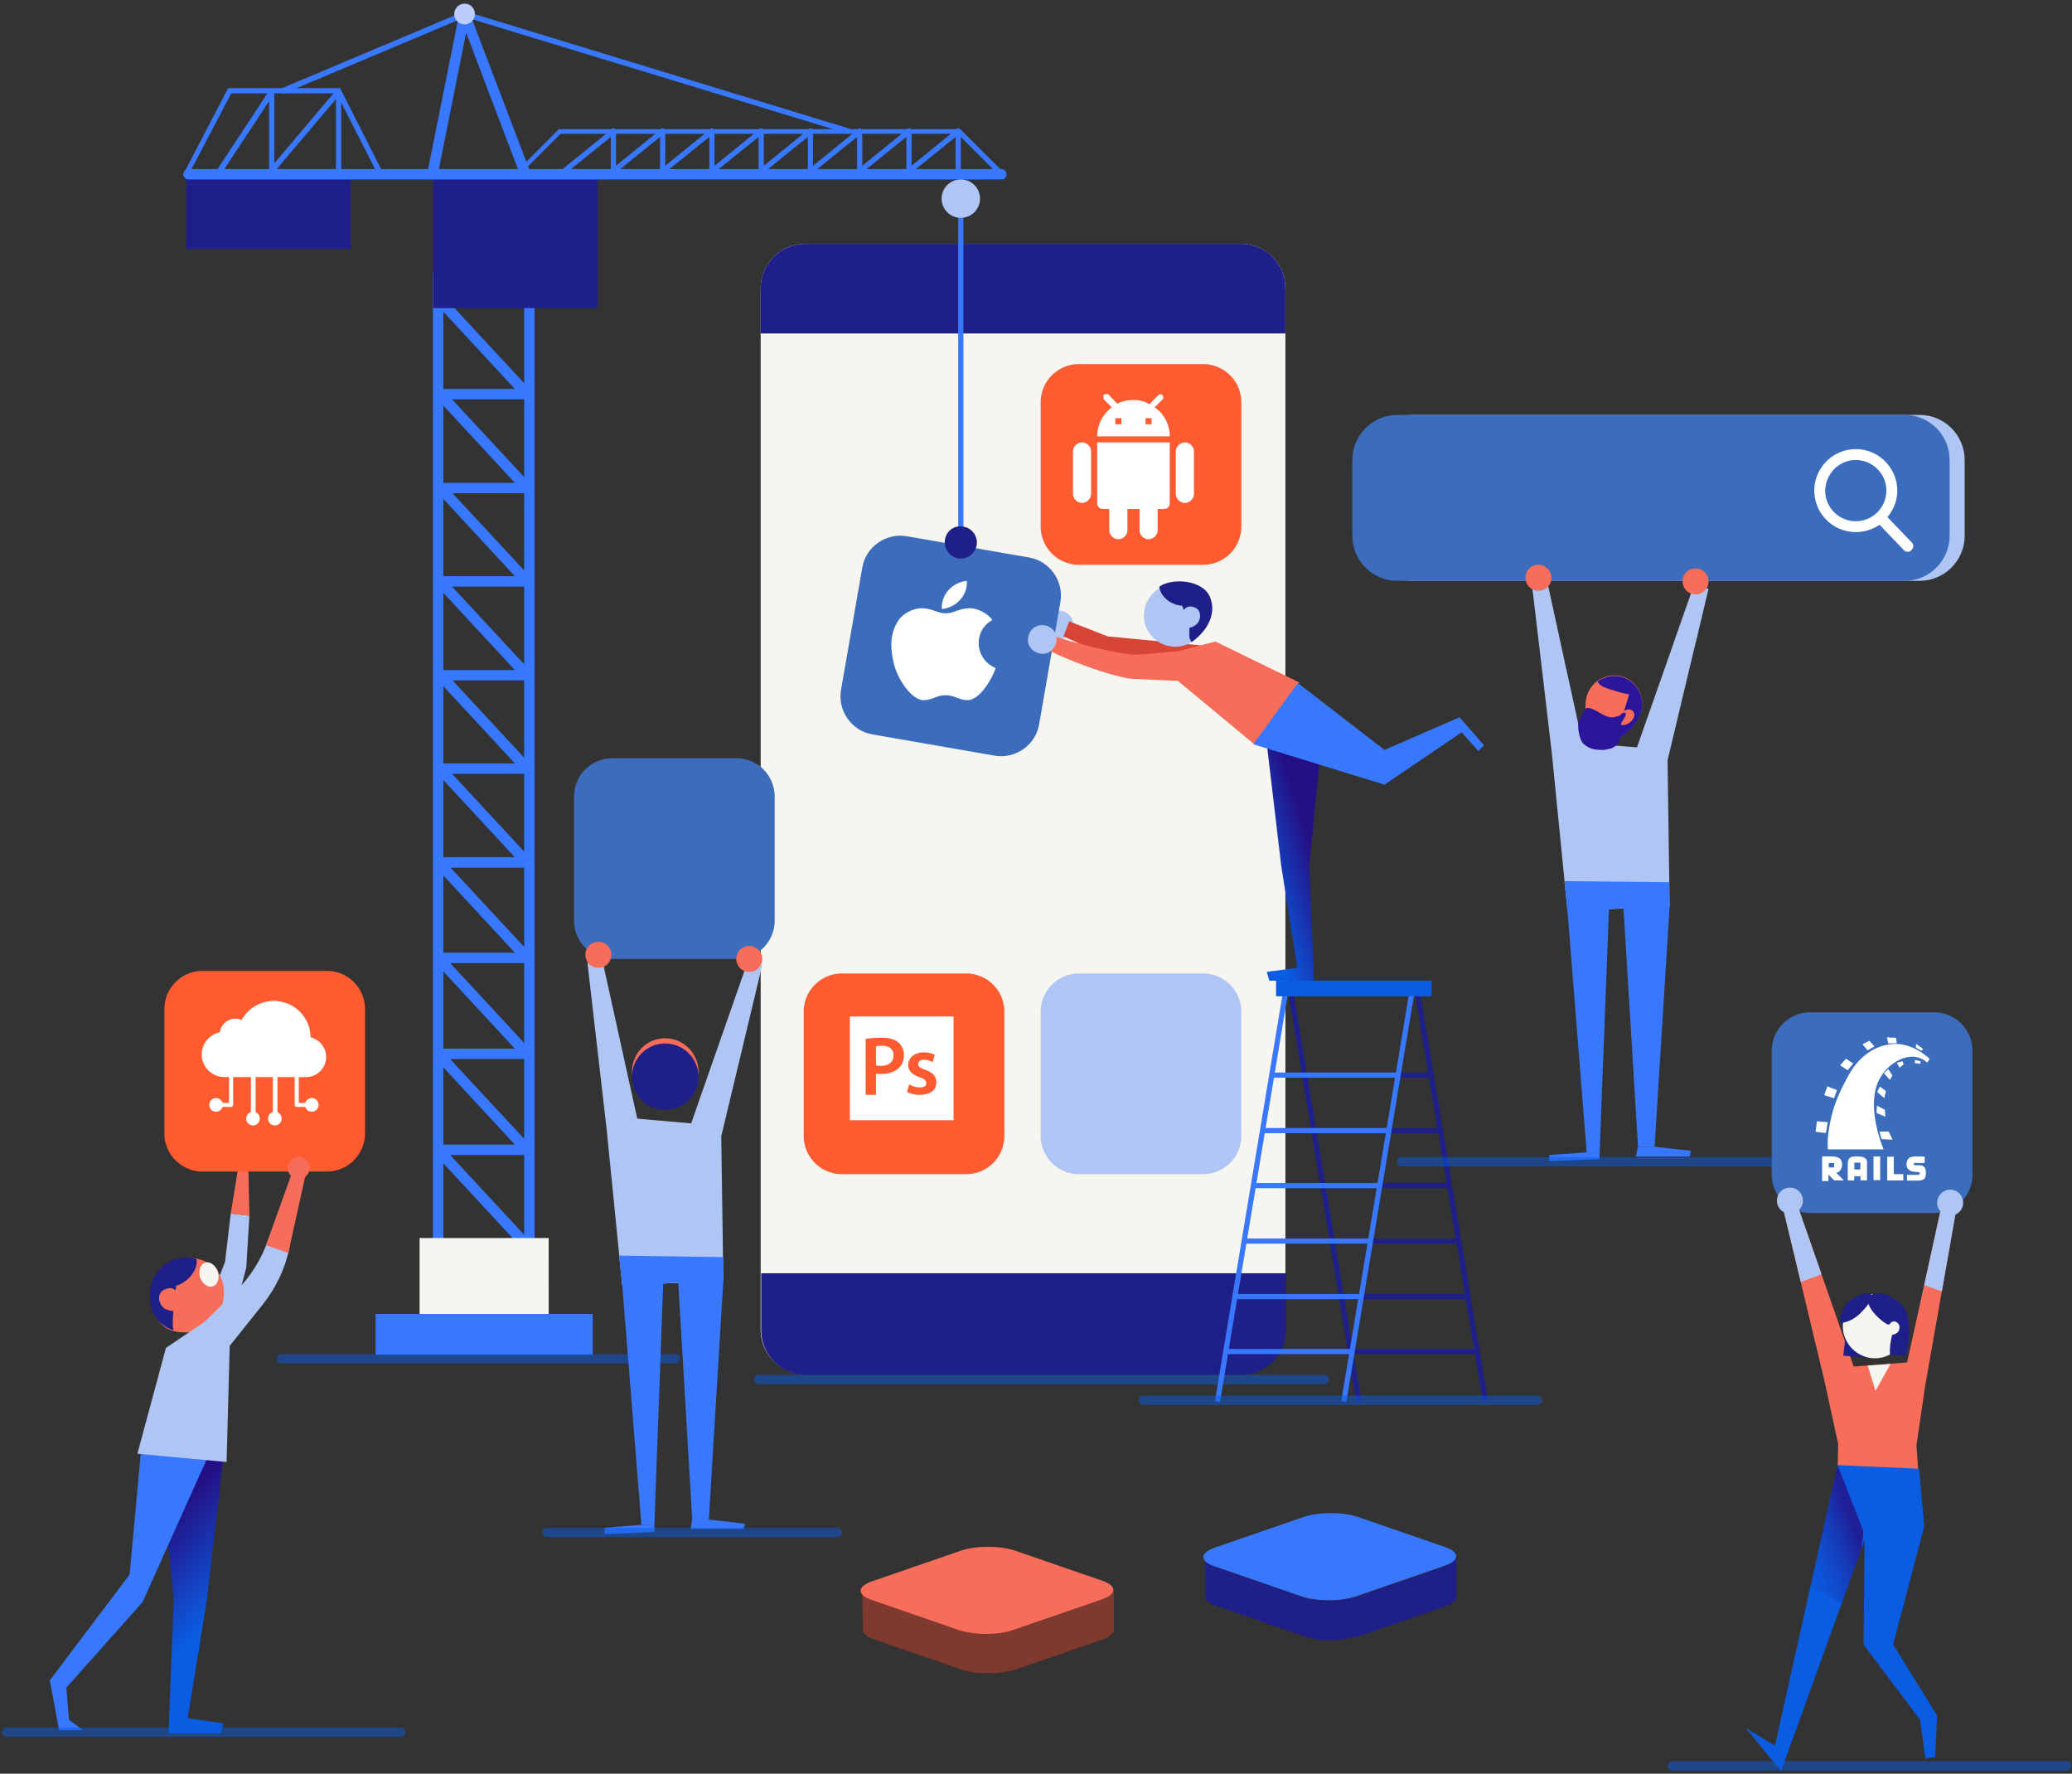 <svg xmlns="http://www.w3.org/2000/svg" width="444" height="380" viewBox="0 0 444 380">
    <rect x="0" y="0" width="444" height="380" fill="#333333" stroke="none"/>
    <defs>
        <linearGradient id="a" x1="48.963%" x2="61.175%" y1="16.282%" y2="64.688%">
            <stop offset=".325%" stop-color="#241084"/>
            <stop offset="98.96%" stop-color="#0A5DE2"/>
        </linearGradient>
        <linearGradient id="b" x1="58.266%" x2="17.801%" y1="28.991%" y2="85.61%">
            <stop offset=".325%" stop-color="#241084"/>
            <stop offset="98.96%" stop-color="#0A5DE2"/>
        </linearGradient>
        <linearGradient id="c" x1="70.937%" x2="-12.368%" y1="34.755%" y2="115.397%">
            <stop offset="0%" stop-color="#241084" stop-opacity=".8"/>
            <stop offset="98.96%" stop-color="#0A5DE2" stop-opacity="0"/>
        </linearGradient>
    </defs>
    <g fill="none" fill-rule="evenodd">
        <path fill="#AFC6F5" d="M49.444 260l-1.222 10.333L41 289.111l6.667 2 5.11-19.555.667-11.112z"/>
        <path fill="url(#a)" d="M33 102l3.222 32.778-1.11 28.778h11.221l.556-2.112-7.667-1.11 4.111-25.445L47 103.222z" transform="translate(1 207.778)"/>
        <path fill="#3878FF" d="M30.333 309.444l-2.555 27.89L10.667 360l2 10.667h5.11l-3-2.223-.555-6.888 16.334-18.334 14.777-32.889z"/>
        <path fill="#F76D59" d="M53.444 260.444l-.222-10.333-2.11-.333L49.443 260zM33.111 274.889c-.778 3.778-.778 9.555 4.889 10.444 5.667.89 9-2.666 9.778-6.444.778-3.778-.556-8.556-6.334-9.333-3.888-.556-7.666 2.222-8.333 5.333z"/>
        <path fill="#1F1F89" d="M37.222 285c-4-1.111-5.555-5-5-8.889.667-4.778 5.445-7.444 9.222-6.555.223 0 .445.11.667.222.111.555 0 1.222-.111 1.666-.667 1.89-2.333 3.445-4.222 4 0-.11-1.222 8.334-.556 9.556z"/>
        <path fill="#F76D59" d="M36.778 276c-.556-.111-1.111.111-1.667.333-1.667.89-1.111 3.334.333 4.111.445.223 1 .334 1.556.445.444 0 .889 0 1.333-.222.334-.223.667-.667.667-1.111.111-.445 0-.89-.111-1.334-.222-.889-1.111-2-2.111-2.222z"/>
        <path fill="#F7F5EF" d="M42.889 273.778c.555 1.333 1.778 2.222 2.778 1.778 1-.334 1.444-1.778 1-3.223-.556-1.333-1.778-2.222-2.778-1.777-1 .333-1.445 1.777-1 3.222z"/>
        <path fill="#8E574A" d="M50 248.667C50 250 51 251 52.333 251c1.334 0 2.334-1 2.334-2.333 0-1.334-1-2.334-2.334-2.334-1.333 0-2.333 1-2.333 2.334z"/>
        <path fill="#AFC6F5" d="M61 264.444l-3.556 1.223c-1.444 4.222-3.888 8-7 11.11l-6.666 6.445-8.222 5.556-6.112 22.666 19.112 1.778.666-24.889 7.111-8.889c2.89-3.666 4.89-7.888 5.778-12.555L61 264.444z"/>
        <path fill="#FF5B30" d="M70 208H43.444a8.204 8.204 0 0 0-8.222 8.222v26.556A8.204 8.204 0 0 0 43.444 251H70a8.204 8.204 0 0 0 8.222-8.222v-26.556A8.204 8.204 0 0 0 70 208z"/>
        <g fill="#FFF" transform="translate(43.222 214.444)">
            <path d="M10.55 15.717h1v8.605h-1zM15.238 15.717h1v8.605h-1zM22.71 22.71h-2.344a.44.44 0 0 1-.44-.439v-6.554h.88v6.115h1.905v.879zM6.3 22.71H3.956v-.878h1.905v-6.115h.879v6.554a.44.44 0 0 1-.44.44z"/>
            <g transform="translate(9.48 20.781)">
                <circle cx="1.51" cy="4.42" r="1.465"/>
                <circle cx="6.198" cy="4.42" r="1.465"/>
                <circle cx="14.111" cy="1.49" r="1.465"/>
            </g>
            <path d="M23.337 7.809a7.881 7.881 0 0 0-8.03-7.808l5.866 16.302h1.19a4.303 4.303 0 0 0 .974-8.494z"/>
            <path d="M22.018 7.809c-.033-4.27-3.013-7.728-6.71-7.808a7.881 7.881 0 0 0-6.754 4.073 3.361 3.361 0 0 0-1.332-.275 3.359 3.359 0 0 0-3.33 2.919 4.84 4.84 0 0 0 .947 9.585h16.334c2.063 0 3.735-1.926 3.735-4.303 0-2.041-1.234-3.75-2.89-4.191z"/>
            <circle cx="3.077" cy="22.271" r="1.465"/>
        </g>
        <path fill="#F76D59" d="M61.667 250.222c0 1.334 1 2.334 2.333 2.334 1.333 0 2.333-1 2.333-2.334 0-1.333-1-2.333-2.333-2.333-1.222 0-2.333 1-2.333 2.333z"/>
        <path fill="#F76D59" d="M57 266.778l4.778 1.666 3.778-17.11-2.778-.667z"/>
        <path stroke="#0A5DE2" stroke-linecap="round" stroke-width="2" d="M1.444 371.111H85.89" opacity=".5"/>
        <path fill="#F7F5EF" d="M265.889 52.222h-93.333c-5.223 0-9.556 4.222-9.556 9.556v223.11c0 5.223 4.222 9.556 9.556 9.556h93.333c5.222 0 9.555-4.222 9.555-9.555V61.778c0-5.334-4.222-9.556-9.555-9.556z"/>
        <path fill="#1F1F89" d="M265.889 52.222h-93.333c-5.223 0-9.556 4.222-9.556 9.556v9.666h112.444v-9.666c0-5.334-4.222-9.556-9.555-9.556zM163.111 272.778V285c0 5.222 4.222 9.556 9.556 9.556H266c5.222 0 9.556-4.223 9.556-9.556v-12.222H163.11z"/>
        <path fill="#FF5B30" d="M257.778 78h-26.556A8.204 8.204 0 0 0 223 86.222v26.556a8.204 8.204 0 0 0 8.222 8.222h26.556a8.204 8.204 0 0 0 8.222-8.222V86.222A8.204 8.204 0 0 0 257.778 78z"/>
        <path fill="#AFC6F5" d="M257.778 208.556h-26.556a8.204 8.204 0 0 0-8.222 8.222v26.555a8.204 8.204 0 0 0 8.222 8.223h26.556a8.204 8.204 0 0 0 8.222-8.223v-26.555a8.204 8.204 0 0 0-8.222-8.222z"/>
        <path fill="#FF5B30" d="M207 208.556h-26.556a8.204 8.204 0 0 0-8.222 8.222v26.555a8.204 8.204 0 0 0 8.222 8.223H207a8.204 8.204 0 0 0 8.222-8.223v-26.555a8.204 8.204 0 0 0-8.222-8.222z"/>
        <g fill="#FFF">
            <path fill-rule="nonzero" d="M182.111 240h22.222v-22.222h-22.222V240zm14.927-9.218c-1.719-.58-2.424-1.52-2.424-2.57 0-1.556 1.284-2.75 3.329-2.75.977 0 1.827.235 2.352.525l-.452 1.556a3.894 3.894 0 0 0-1.864-.507c-.796 0-1.23.398-1.23.941 0 .561.416.814 1.538 1.23 1.61.561 2.334 1.376 2.352 2.678 0 1.61-1.249 2.678-3.583 2.678-1.067 0-2.026-.253-2.678-.615l.453-1.629c.488.308 1.447.652 2.243.652.977 0 1.412-.326 1.412-.905 0-.597-.362-.886-1.448-1.284zm-11.534-8.205c.814-.145 1.918-.254 3.402-.254 1.628 0 2.804.344 3.582.995.724.598 1.194 1.557 1.194 2.696 0 1.158-.361 2.1-1.03 2.75-.905.887-2.28 1.321-3.855 1.321-.416 0-.778-.018-1.085-.09v4.568h-2.208v-11.986z"/>
            <path d="M191.475 226.105c0-1.357-.94-2.063-2.479-2.063-.615 0-1.05.054-1.284.109v4.089c.29.09.633.108 1.085.108 1.665 0 2.678-.832 2.678-2.243z"/>
        </g>
        <path stroke="#0A5DE2" stroke-linecap="round" stroke-width="2" d="M162.556 295.556h121.222" opacity=".5"/>
        <path fill="#FFF" fill-rule="nonzero" d="M235.109 107.745c0 .778.518 1.297 1.296 1.297h1.296v4.537c0 1.037.908 1.944 1.945 1.944s1.944-.907 1.944-1.944v-4.537h2.593v4.537c0 1.037.907 1.944 1.944 1.944s1.945-.907 1.945-1.944v-4.537h1.296c.778 0 1.296-.519 1.296-1.297V94.782H235.11v12.963zm-3.241-12.963c-1.037 0-1.944.908-1.944 1.945v9.074c0 1.037.907 1.944 1.944 1.944s1.944-.907 1.944-1.944v-9.074c0-1.037-.907-1.945-1.944-1.945zm22.037 0c-1.037 0-1.944.908-1.944 1.945v9.074c0 1.037.907 1.944 1.944 1.944s1.944-.907 1.944-1.944v-9.074c0-1.037-.907-1.945-1.944-1.945zm-6.481-7.518l1.685-1.685a.627.627 0 0 0 0-.908.627.627 0 0 0-.908 0l-1.944 1.945c-.908-.648-2.074-.908-3.37-.908-1.297 0-2.463.26-3.5.778l-1.815-1.944c-.26-.13-.778-.13-1.037 0-.13.259-.13.777 0 1.037l1.685 1.685c-1.815 1.426-3.111 3.63-3.111 6.222h15.555c0-2.592-1.296-4.926-3.24-6.222zm-7.13 3.63h-1.296v-1.297h1.296v1.297zm6.481 0h-1.296v-1.297h1.296v1.297z"/>
        <g fill="#1F1F89">
            <path d="M302.995 211.583l1.096-.182 14.76 88.785-1.096.182zM275.88 211.593l1.096-.182 14.76 88.785-1.096.182z"/>
            <path d="M279.555 229.778h27.333v1.111h-27.333zM281.444 241.667h27.333v1.111h-27.333zM283.444 253.444h27.333v1.111h-27.333zM285.333 265.333h27.333v1.111h-27.333zM287.333 277.222h27.333v1.111h-27.333zM289.222 289h27.333v1.111h-27.333z"/>
        </g>
        <g fill="#3878FF">
            <path d="M260.337 300.182l14.769-88.776 1.096.182-14.769 88.776zM287.415 300.139l14.769-88.776 1.096.182-14.77 88.776z"/>
            <path d="M272.222 229.778h27.333v1.111h-27.333zM270.333 241.667h27.333v1.111h-27.333zM268.333 253.444h27.333v1.111h-27.333zM266.445 265.333h27.333v1.111h-27.333zM264.445 277.222h27.333v1.111h-27.333zM262.556 289h27.333v1.111h-27.333z"/>
        </g>
        <path fill="#0A5DE2" d="M273.445 210.111h33.333v3.333h-33.333z"/>
        <path fill="#AFC6F5" d="M335.889 195.111l-3.333-33.555-4.223-35.89 3.334-.444 7.444 34 11.667.89 12.11-34.445 3.223.444-8.778 36.778.445 31.333z"/>
        <path fill="#F76D59" d="M340 149.222c-.889 3.222.556 8.334 3.778 9.222 3.222.89 7-2.888 7.889-6.11a6.051 6.051 0 0 0-4.223-7.445c-3.222-.778-6.555 1.111-7.444 4.333z"/>
        <path fill="#2B159B" d="M344.333 147.444c-.666-.222-1.555-.666-1.889-1.222 0-.11 0-.11-.11-.222 1.444-1 3.333-1.444 5.11-1a6.051 6.051 0 0 1 4.223 7.444c-.667 2.334-2.778 4.89-5.111 5.778 0-.666.222-1.333.333-1.889.667-2.555 1.444-5.11 2.222-7.555a33.67 33.67 0 0 1-4.778-1.334z"/>
        <path fill="#F76D59" d="M348 152.333c.444-.333 1-.444 1.556-.222.11 0 .222.111.333.222.222.223.333.556.333.89-.11.888-.889 1.666-1.778 2-.222.11-.555.11-.777.11-.223 0-.556-.222-.667-.333-.556-.889.444-2.222 1-2.667z"/>
        <path fill="#3878FF" d="M357.778 194.222l-3.222 51.445H351l-3.111-51.111-3.111.222-2 52.11H340l-4.111-51.777-.667-6.333 22.445.222z"/>
        <path fill="#3878FF" d="M354.556 245.667l7.777.889-.222 1.222h-11.555l.444-2.111zM342.778 246.889v1.444l-10.778.445v-1.334l8-.555z"/>
        <path fill="#2B159B" d="M345.778 153.667c-2 .222-3.556-1.778-5.445-2H340l-.333.333c-.223.444-.445 1-.778 1.444-.222.445-.556 1-.667 1.556-.11.667 0 1.333.111 2 .111.556.223 1 .445 1.556.444.888 1.222 1.444 2.11 1.777.89.334 1.89.334 2.779.334.666-.111 1.333-.223 1.889-.445 1.222-.666 2-2.11 1.777-3.555 0-.334-.11-.667-.11-1 0-.334.221-.667.333-1 .222-.334 1.444-2 .444-2-.333 0-.778.555-1 .666-.333.111-.778.223-1.222.334z"/>
        <g fill="#AFC6F5" opacity=".4">
            <path d="M358.667 137.556h4.777l2.667-11.445-3.222-.444zM331.667 125.222l-3.334.445 1.445 11.889h4.555z"/>
        </g>
        <path fill="#AFC6F5" d="M411.333 88.889H302.667c-5.334 0-9.667 4.333-9.667 9.667v16.222c0 5.333 4.333 9.666 9.667 9.666h108.666c5.334 0 9.667-4.333 9.667-9.666V98.556c0-5.334-4.333-9.667-9.667-9.667z"/>
        <path fill="#3C6CBC" d="M408.111 88.889H299.444c-5.333 0-9.666 4.333-9.666 9.667v16.222c0 5.333 4.333 9.666 9.666 9.666h108.667c5.333 0 9.667-4.333 9.667-9.666v-6.176-10.046c0-5.334-4.334-9.667-9.667-9.667z"/>
        <path fill="#FFF" fill-rule="nonzero" d="M409.667 116.222l-5.223-5.444a8.715 8.715 0 0 0 2.112-5.667c0-4.889-4-8.889-8.89-8.889-4.888 0-8.888 4-8.888 8.89 0 4.888 4 8.888 8.889 8.888 1.777 0 3.555-.556 5.11-1.556L408 117.89a1.2 1.2 0 0 0 .778.333c.333 0 .555-.11.778-.333.555-.556.555-1.222.11-1.667zm-12-17.666c3.555 0 6.555 2.888 6.555 6.555 0 3.556-2.889 6.556-6.555 6.556-3.556 0-6.556-2.89-6.556-6.556.111-3.667 3-6.555 6.556-6.555z"/>
        <path stroke="#0A5DE2" stroke-linecap="round" stroke-width="2" d="M300.333 248.889H415.89" opacity=".5"/>
        <path fill="#F76D59" d="M332.444 123.778a2.75 2.75 0 0 1-2.777 2.778 2.75 2.75 0 0 1-2.778-2.778 2.75 2.75 0 0 1 2.778-2.778c1.444 0 2.777 1.222 2.777 2.778zM366.111 124.556a2.75 2.75 0 0 1-2.778 2.777 2.75 2.75 0 0 1-2.777-2.777 2.75 2.75 0 0 1 2.777-2.778 2.75 2.75 0 0 1 2.778 2.778z"/>
        <path fill="#AFC6F5" d="M229.778 132.778c.555 1.555-.222 3.333-1.778 4-1.556.666-3.333-.222-4-1.778-.556-1.556.222-3.333 1.778-4 1.666-.556 3.444.222 4 1.778z"/>
        <path fill="#3C6CBC" d="M220.556 119.444l-26.223-4.555c-4.444-.778-8.777 2.222-9.555 6.667l-4.556 26.222c-.778 4.444 2.222 8.778 6.667 9.555l26.222 4.556c4.445.778 8.778-2.222 9.556-6.667L227.222 129c.778-4.444-2.222-8.778-6.666-9.556z"/>
        <path fill="#FFF" d="M207.771 130.307c-2.217 0-3.395 1.109-5.137 1.086-1.742.023-2.92-1.086-5.137-1.086-1.765 0-4.006 1.086-5.024 2.671-1.878 2.897-1.697 6.044-.905 9.303.86 3.464 3.892 7.719 6.291 7.719 1.969 0 2.852-1.064 4.775-1.064 1.923 0 2.783 1.064 4.73 1.064 2.217 0 4.865-3.645 5.997-6.882-2.173-.86-3.644-3.01-3.644-5.296 0-2.264 1.155-4.007 2.92-5.002-1.086-1.472-3.169-2.513-4.866-2.513zm-.589-5.863c-3.19.34-5.566 3.01-5.363 6.044 3.191-.317 5.545-3.01 5.363-6.044z"/>
        <path fill="#3878FF" d="M93.778 268H113c.444 0 .889-.222 1-.667.222-.444.111-.889-.222-1.222l-18.556-20-1.666 1.556 16.777 18.11H93.667V268h.11z"/>
        <path fill="#D64536" d="M229.111 133.111l8.222 3.222 24.111 2.334-8.11 5.666-16.89-4.11-8.555-3.89z"/>
        <path fill="#AFC6F5" d="M258.111 129.444c1.333 3.445-.444 7.334-3.889 8.667-3.444 1.333-7.333-.444-8.666-3.889-1.334-3.444.444-7.333 3.888-8.666 3.445-1.334 7.334.444 8.667 3.888z"/>
        <path fill="url(#b)" d="M63.444 32.889L60.667 61l1 24.667H52.11l-.555-1.89 6.555-.888-3.444-21.778-3.223-27.222z" transform="translate(219.889 124.444)"/>
        <path fill="#F76D59" d="M225.222 136c3.556 1.444 15.334 4.556 19.111 4.222l7.89-.666 8.221-2.112 18 8.778-9.555 13.334-16.445-13.667-9.666-.445c-4-.222-15.334-4.444-18.778-6.555l1.222-2.889z"/>
        <path fill="#1F1F89" d="M259.222 127.778c-1.444-3.222-7-4-10.222-2.445-.222.111-.333.223-.556.334 0 .555.223 1 .445 1.444.889 1.556 2.667 2.556 4.444 2.667 0 0 .111.333.334.889.222-.223.444-.445.666-.556.445-.222 1-.222 1.556 0 1.667.445 1.555 2.778.444 3.667a2.649 2.649 0 0 1-1.222.666h-.222c-.111 2.223 0 2.445.444 3.112 2.778-1.89 5.667-5.667 3.89-9.778z"/>
        <path fill="#3878FF" d="M312.778 153.667l-16.111 7-18.556-14.334-9.555 13.111 28.11 8.667 16.556-11.222 3.556 4 1.222-1.222z"/>
        <path fill="#AFC6F5" d="M226.222 135.889c.556 1.555-.222 3.333-1.778 4-1.555.555-3.333-.222-4-1.778-.555-1.555.223-3.333 1.778-4 1.667-.555 3.445.222 4 1.778z"/>
        <path fill="#3878FF" fill-rule="nonzero" d="M92.778 58.444h21.778V277H92.778V58.444zm19.555 2.223H95v214.11h17.333V60.668z"/>
        <path fill="#F7F5EF" d="M117.58 285.13H89.911v-19.889h27.667z"/>
        <path fill="#3878FF" d="M93.778 185.889H113c.444 0 .889-.222 1-.667.111-.444.111-.889-.222-1.222l-18.556-20-1.666 1.556 16.777 18.11H93.667v2.223h.11z"/>
        <path fill="#3878FF" d="M93.778 206.333H113c.444 0 .889-.222 1-.666.222-.445.111-.89-.222-1.223l-18.556-20L93.556 186l16.777 18.111H93.667v2.222h.11z"/>
        <path fill="#3878FF" d="M93.778 226.889H113c.444 0 .889-.222 1-.667.222-.444.111-.889-.222-1.222l-18.556-20-1.666 1.556 16.777 18.11H93.667v2.223h.11z"/>
        <path fill="#3878FF" d="M93.778 247.444H113c.444 0 .889-.222 1-.666.111-.445.111-.89-.222-1.222l-18.556-20-1.666 1.555 16.777 18.111H93.667v2.222h.11zM93.778 165.778H113c.444 0 .889-.222 1-.667.222-.444.111-.889-.222-1.222l-18.556-20-1.666 1.555 16.777 18.112H93.667v2.222h.11z"/>
        <path fill="#3878FF" d="M93.778 145.778H113c.444 0 .889-.222 1-.667.222-.444.111-.889-.222-1.222l-18.556-20-1.666 1.555 16.777 18.112H93.667v2.222h.11z"/>
        <path fill="#3878FF" d="M93.778 125.667H113c.444 0 .889-.223 1-.667.222-.444.111-.889-.222-1.222l-18.556-20-1.666 1.555 16.777 18.111H93.667v2.223h.11z"/>
        <path fill="#3878FF" d="M93.778 105.667H113c.444 0 .889-.223 1-.667.222-.444.111-.889-.222-1.222l-18.556-20-1.666 1.555 16.777 18.111H93.667v2.223h.11z"/>
        <path fill="#3878FF" d="M93.778 85.556H113c.444 0 .889-.223 1-.667.111-.445.111-.889-.222-1.222l-18.556-20-1.666 1.555 16.777 18.111H93.667v2.223h.11z"/>
        <path fill="#3878FF" d="M93.778 65.556H113c.444 0 .889-.223 1-.667.222-.445.111-.889-.222-1.222l-18.556-20-1.666 1.555 16.777 18.111H93.667v2.223h.11z"/>
        <path fill="#1F1F89" d="M128.045 66.005H92.823V36.338h35.222zM75.12 53.36H39.898V36.247H75.12z"/>
        <path fill="#3878FF" d="M40.444 38.444h174.112c.666 0 1.11-.444 1.11-1.11 0-.667-.444-1.112-1.11-1.112H40.444c-.666 0-1.11.445-1.11 1.111 0 .667.555 1.111 1.11 1.111zM205.333 42.556h1.111v72.222h-1.111zM127.024 290.28H80.468V281.5h46.556z"/>
        <path fill="#3878FF" d="M110.333 38.111c.111 0 .334 0 .445-.111l9.333-9.333h85.111L214 37.444a.537.537 0 0 0 .778 0 .537.537 0 0 0 0-.777l-9-9h-86l-9.556 9.555a.537.537 0 0 0 0 .778c-.222.111 0 .111.111.111zM39.778 38.111c.222 0 .444-.111.444-.333L49.556 20H72.11l8.778 17.222c.111.222.444.334.778.222.222-.11.333-.444.222-.777l-9-17.778h-24l-9.556 18.333c-.11.222 0 .556.223.778 0 .111.11.111.222.111z"/>
        <path fill="#AFC6F5" d="M201.778 42.556a4.102 4.102 0 0 0 4.11 4.11 4.102 4.102 0 0 0 4.112-4.11 4.102 4.102 0 0 0-4.111-4.112 4.102 4.102 0 0 0-4.111 4.112z"/>
        <path fill="#3878FF" d="M181.778 28.667c.222 0 .444-.111.555-.445.111-.333-.11-.555-.333-.666L99.778 2.444h-.334l-39 16.445c-.333.111-.444.444-.333.778.111.333.445.444.778.333L99.667 3.667l82.11 25c-.11 0 0 0 0 0z"/>
        <path fill="#3878FF" d="M112.444 38.222c.112 0 .223 0 .445-.11.555-.223.889-.89.667-1.445l-13-34.111c-.223-.445-.667-.778-1.112-.667-.444 0-.888.444-1 .889L91.778 36c-.111.556.222 1.222.889 1.333.555.111 1.222-.222 1.333-.889L99.889 7l11.555 30.444c.223.445.556.778 1 .778z"/>
        <path fill="#BCCCFD" d="M97.333 3c0 1.222 1 2.222 2.223 2.222 1.222 0 2.222-1 2.222-2.222s-1-2.222-2.222-2.222c-1.223 0-2.223 1-2.223 2.222z"/>
        <path fill="#3878FF" d="M193.556 38.222c.11 0 .222 0 .333-.11l10.889-8.779v8.223c0 .333.222.555.555.555.334 0 .556-.222.556-.555V28.11a.611.611 0 0 0-.333-.555c-.223-.112-.445-.112-.556.11l-11.778 9.556c-.222.222-.222.556-.11.778.11.222.221.222.444.222z"/>
        <path fill="#3878FF" d="M183 38.222c.111 0 .222 0 .333-.11l10.89-8.779v8.223c0 .333.221.555.555.555.333 0 .555-.222.555-.555V28.11a.611.611 0 0 0-.333-.555c-.222-.112-.444-.112-.556.11l-11.777 9.556c-.223.222-.223.556-.111.778.11.222.222.222.444.222z"/>
        <path fill="#3878FF" d="M172.444 38.222c.112 0 .223 0 .334-.11l10.889-8.779v8.223c0 .333.222.555.555.555.334 0 .556-.222.556-.555V28.11a.611.611 0 0 0-.334-.555c-.222-.112-.444-.112-.555.11l-11.778 9.556c-.222.222-.222.556-.111.778.111.222.222.222.444.222z"/>
        <path fill="#3878FF" d="M161.889 38.222c.111 0 .222 0 .333-.11l10.89-8.779v8.223c0 .333.221.555.555.555.333 0 .555-.222.555-.555V28.11a.611.611 0 0 0-.333-.555c-.222-.112-.445-.112-.556.11l-11.777 9.556c-.223.222-.223.556-.112.778.112.222.223.222.445.222z"/>
        <path fill="#3878FF" d="M151.333 38.222c.111 0 .223 0 .334-.11l10.889-8.779v8.223c0 .333.222.555.555.555.333 0 .556-.222.556-.555V28.11a.611.611 0 0 0-.334-.555c-.222-.112-.444-.112-.555.11L151 37.223c-.222.222-.222.556-.111.778.111.222.222.222.444.222z"/>
        <path fill="#3878FF" d="M140.778 38.222c.11 0 .222 0 .333-.11L152 29.332v8.223c0 .333.222.555.556.555.333 0 .555-.222.555-.555V28.11a.611.611 0 0 0-.333-.555c-.222-.112-.445-.112-.556.11l-11.778 9.556c-.222.222-.222.556-.11.778.11.222.222.222.444.222z"/>
        <path fill="#3878FF" d="M130.222 38.222c.111 0 .222 0 .334-.11l10.888-8.779v8.223c0 .333.223.555.556.555.333 0 .556-.222.556-.555V28.11a.611.611 0 0 0-.334-.555c-.222-.112-.444-.112-.555.11l-11.778 9.556c-.222.222-.222.556-.111.778.11.222.333.222.444.222z"/>
        <path fill="#3878FF" d="M119.667 38.222c.11 0 .222 0 .333-.11l10.889-8.779v8.223c0 .333.222.555.555.555.334 0 .556-.222.556-.555V28.11a.611.611 0 0 0-.333-.555c-.223-.112-.445-.112-.556.11l-11.778 9.556c-.222.222-.222.556-.11.778.11.222.333.222.444.222zM57.333 38.222c.111 0 .334-.11.445-.222L72 21.222v16.222c0 .334.222.556.556.556.333 0 .555-.222.555-.556V19.667a.611.611 0 0 0-.333-.556c-.222-.111-.445 0-.667.111L57 37.112c-.222.221-.222.555.111.777-.111.333.111.333.222.333z"/>
        <path fill="#3878FF" d="M46.444 38.222c.223 0 .334-.11.445-.222l10.778-16.333v15.889c0 .333.222.555.555.555.334 0 .556-.222.556-.555V19.778c0-.222-.111-.445-.445-.556-.222-.11-.444 0-.666.222l-11.778 17.89c-.222.222-.111.555.111.777a.84.84 0 0 0 .444.111z"/>
        <path fill="#1F1F89" d="M202.444 116.222a3.462 3.462 0 0 0 3.445 3.445 3.462 3.462 0 0 0 3.444-3.445 3.462 3.462 0 0 0-3.444-3.444c-1.889-.111-3.445 1.444-3.445 3.444z"/>
        <path stroke="#0A5DE2" stroke-linecap="round" stroke-width="2" d="M60.333 291.111h84.445" opacity=".5"/>
        <g>
            <path fill="#F76D59" d="M411.889 327l-1.222-17.333 1.889-12.89L419.222 259l-3.222-.444-7.333 33.333-11.445.889L385.444 259l-3.222.444 8.667 36.112 3 13.777-.333 16.778z"/>
            <path fill="#1F1F89" d="M396.111 280.444l-1.111 10 6.778.556L406 280.444z"/>
            <path fill="#F7F5EF" d="M408.667 284.111c0 3.778-3.111 6.889-6.89 6.889-3.777 0-6.888-3.111-6.888-6.889s3.111-6.889 6.889-6.889 6.889 3.111 6.889 6.89z"/>
            <path fill="#3C6CBC" d="M414.444 216.889H387.89a8.204 8.204 0 0 0-8.222 8.222v26.556a8.204 8.204 0 0 0 8.222 8.222h26.555a8.204 8.204 0 0 0 8.223-8.222V225.11a8.204 8.204 0 0 0-8.223-8.222z"/>
            <g fill="#FFF">
                <path fill-rule="nonzero" d="M390.452 247.74v5.296h1.352v-1.38l1.23 1.23h2.072l-1.644-1.644s1.183-.02 1.272-1.73c0-1.57-1.184-1.773-2.552-1.773h-1.73zm1.416 1.436h1.165v.944h-1.165v-.944zM397.716 247.76c-.74-.004-1.766.065-1.766 1.459v3.682h1.387V252h1.343v.88h1.395v-3.861c0-1.211-1.346-1.258-2.066-1.258h-.293zm-.358 1.33h1.301v1.451h-1.301v-1.45z"/>
                <path d="M401.464 247.764h1.435v5.067h-1.435zM404.401 247.831v5.068h3.453v-1.346h-2.04v-3.744zM412.429 247.787v1.367h-2.31v.493h.986c.516 0 1.592-.022 1.592 1.593 0 1.614-.74 1.704-2.242 1.704h-1.816v-1.234h2.085c.628 0 .663-.204.663-.382 0-.178-.321-.261-.974-.261s-1.863-.321-1.863-1.577c0-1.255.627-1.726 1.883-1.726s1.996.023 1.996.023z"/>
                <g>
                    <path d="M391.71 246.24h11.929s-2.646-6.01-1.973-11.526c.673-5.515 5.022-8.027 7.489-8.296 2.466-.27 3.812 1.256 3.812 1.256l.538-.808s-3.543-3.587-8.027-3.184c-4.485.404-7.58 3.364-9.507 6.951-1.929 3.588-3.05 6.1-3.812 9.866-.762 3.767-.449 5.74-.449 5.74zM389.334 240.23l2.332.18-.404 2.331-2.197-.269zM393.01 235.297l.629-1.749-2.063-.807-.673 1.883zM395.926 229.288l1.21-1.435-1.569-1.031-1.256 1.39zM399.11 223.727l1.076 1.3 1.48-.851-1.077-1.211zM404.357 222.247l.269 1.301 1.838-.045-.18-1.166z"/>
                    <path d="M410.59 223.638l-.045.807 1.256.672.269-.403zM410.32 227.09v.673l1.212.135v-.538zM406.464 227.674l.583 1.076.852-.673-.179-.717zM404.625 229.064l.897 1.345-.538.942-1.3-1.435zM402.832 232.786l-.583 1.166 1.525 1.3.358-1.48zM402.204 236.867l-.09 1.57 1.884.807-.09-1.48zM402.742 242.428l.449 1.614 2.376.135-.852-1.75z"/>
                </g>
            </g>
            <path fill="#1F1F89" d="M404.333 283.667c.111.11.334.11.445.11.11 0 .222-.221.333-.333.333-.444 1.111-.444 1.556 0 .444.445.444 1.112.222 1.667-.333.556-.889.778-1.445.889-.333 1.333-.555 2.778-.444 4.222.889.111 1.889.111 2.778.222.222 0 .333 0 .555-.11.111-.112.223-.334.223-.445.333-1.667.555-3.222.555-4.889 0-1.556-.222-3.222-1-4.667-1-1.666-5.111-4.333-7.111-2.889-2.333 1.556 1.778 5.445 3.333 6.223z"/>
            <path fill="#1F1F89" d="M398.667 281.333c-1.111 1.111-2.667 2-4.334 2.111-.11-1.777.667-3.666 2.111-4.777.778-.667 3.334-2.111 4.445-1.445 1.111.667-1.445 3.334-2.222 4.111z"/>
            <path fill="#0A5DE2" d="M411.222 314.667l-17.444-.778L380.333 374l-6.222-3.778 7.556 9.222 17.889-49.555-.223 22.444 12.111 16.111.778 5.778.334 2.445 2.11-.223.445-8.888-9.444-15.223L412.333 327z"/>
            <path fill="#AFC6F5" d="M412.333 275.333l3.778 1.334L419.222 259l-3.222-.444zM390.333 273l-4.444 1.667-3.667-15.223 3.222-.444z"/>
            <path fill="#F7F5EF" d="M405.111 292.222L401.89 298l-1.667-5.444z"/>
            <path fill="#AFC6F5" d="M380.778 257.222a2.75 2.75 0 0 0 2.778 2.778 2.75 2.75 0 0 0 2.777-2.778 2.75 2.75 0 0 0-2.777-2.778 2.75 2.75 0 0 0-2.778 2.778zM415.111 257.667a2.75 2.75 0 0 0 2.778 2.777 2.75 2.75 0 0 0 2.778-2.777 2.75 2.75 0 0 0-2.778-2.778c-1.556 0-2.778 1.333-2.778 2.778z"/>
            <path fill="url(#c)" d="M37 126.778l4.222-11.667.445-3.667-5.556-14.222-5.889 26.111c2.556 1.334 5 2.556 6.778 3.445z" transform="translate(357.667 216.667)"/>
            <path stroke="#0A5DE2" stroke-linecap="round" stroke-width="2" d="M358.333 378.333h84.445" opacity=".5"/>
        </g>
        <path stroke="#0A5DE2" stroke-linecap="round" stroke-width="2" d="M245 300h84.444" opacity=".5"/>
        <g>
            <path fill="#3C6CBC" d="M157.778 162.444h-26.556a8.204 8.204 0 0 0-8.222 8.223v26.555a8.204 8.204 0 0 0 8.222 8.222h26.556a8.204 8.204 0 0 0 8.222-8.222v-26.555a8.204 8.204 0 0 0-8.222-8.223z"/>
            <path fill="#AFC6F5" d="M133.333 275.333L130 242l-4.111-35.667 3.222-.444 7.445 33.778 11.555 1 12-34.334 3.222.445-8.777 36.666.444 31z"/>
            <path fill="#F76D59" d="M131 204.556a2.75 2.75 0 0 1-2.778 2.777 2.75 2.75 0 0 1-2.778-2.777 2.75 2.75 0 0 1 2.778-2.778 2.75 2.75 0 0 1 2.778 2.778zM163.333 205.444a2.75 2.75 0 0 1-2.777 2.778 2.75 2.75 0 0 1-2.778-2.778 2.75 2.75 0 0 1 2.778-2.777 2.75 2.75 0 0 1 2.777 2.777zM149.667 229.556a7.09 7.09 0 0 1-7.111 7.11 7.09 7.09 0 0 1-7.112-7.11 7.09 7.09 0 0 1 7.112-7.112c3.888 0 7.11 3.223 7.11 7.112z"/>
            <path fill="#1F1F89" d="M149.667 230.667a7.09 7.09 0 0 1-7.111 7.11 7.09 7.09 0 0 1-7.112-7.11 7.09 7.09 0 0 1 7.112-7.111c3.888 0 7.11 3.222 7.11 7.11z"/>
            <path fill="#3878FF" d="M155 274.444l-3.111 51.112h-3.556l-3-50.778-3.222.222-1.889 51.778-2.778-.111-4.11-51.334-.667-6.333 22.333.333z"/>
            <path fill="#3878FF" d="M151.889 325.556l7.778.888-.334 1.112H148l.333-2zM140.222 326.778v1.444l-10.666.445v-1.334l7.888-.666z"/>
            <path stroke="#0A5DE2" stroke-linecap="round" stroke-width="2" d="M117.222 328.333h62.222" opacity=".5"/>
        </g>
        <g>
            <path fill="#80392E" d="M238.667 340.556v.332c0 .112 0 .112-.111.223 0 .111-.112.111-.223.222l-.222.223c-.111.11-.222.11-.333.222 0 0-.111 0-.111.11-.111.112-.223.112-.334.223 0 0-.11 0-.11.111-.112 0-.223.111-.334.111 0 0-.111 0-.111.111-.222.112-.334.112-.556.223l-19 6.555c-.222.111-.333.111-.555.111-.334.111-.556.111-.89.223-.333.11-.777.11-1.11.222-.223 0-.445.11-.667.11-.333 0-.556.112-.889.112h-3.222c-.556 0-1-.111-1.445-.111-.444-.111-.888-.111-1.333-.222-.444-.111-.889-.223-1.222-.334l-18.667-6.444c-.11 0-.222-.111-.333-.111-.111 0-.222-.111-.222-.111-.111 0-.111-.111-.223-.111-.11 0-.11-.112-.222-.112-.11 0-.11-.11-.222-.11-.111 0-.111-.112-.222-.112s-.111-.11-.111-.11c-.111 0-.111-.112-.223-.112l-.11-.111-.112-.111-.11-.111s0-.111-.112-.111c0 0 0-.112-.111-.112-.111-.11-.111-.222-.111-.444l.11 8.333c0 .111 0 .223.112.445 0 0 0 .11.111.11 0 0 0 .112.111.112l.111.111.111.111.112.111.11.111c.112 0 .112.112.223.112l.111.11c.111 0 .111.112.222.112 0 0 .111 0 .222.11.112 0 .223.112.334.112.11 0 .11 0 .222.111.111 0 .222.111.333.111L206 357.667c.222.11.444.11.667.222.222 0 .333.111.555.111.111 0 .334.111.445.111.11 0 .333.111.555.111.111 0 .334 0 .445.111.11 0 .333 0 .444.111H213.556c.222 0 .333 0 .555-.11.222 0 .445 0 .667-.112H215c.222 0 .556-.11.778-.11h.11c.334-.112.556-.112.89-.223.11 0 .333-.111.444-.111h.111l19-6.556c.223-.11.334-.11.556-.222 0 0 .111 0 .111-.111.111 0 .222-.111.333-.111h.111s.112 0 .112-.111l.11-.111s.112 0 .112-.112c0 0 .11 0 .11-.11H238l.222-.223.111-.111.111-.111c0-.111.112-.111.112-.222 0 0 0-.111.11-.111v-.112-.11-8.778z"/>
            <path fill="#F76D59" d="M236.222 338.667c3.222 1.11 3.111 2.889-.11 4l-19 6.555c-3.223 1.111-8.445 1.111-11.668 0l-18.666-6.444c-3.222-1.111-3.111-2.89.11-4l19-6.556c3.223-1.11 8.445-1.11 11.668 0l18.666 6.445z"/>
        </g>
        <g>
            <path fill="#1F1F89" d="M312.111 333.444v.333c0 .112 0 .112-.111.223 0 .111-.111.111-.222.222l-.222.222c-.112.112-.223.112-.334.223 0 0-.11 0-.11.11-.112.112-.223.112-.334.223 0 0-.111 0-.111.111-.111 0-.223.111-.334.111 0 0-.11 0-.11.111-.223.111-.334.111-.556.223l-19 6.555c-.223.111-.334.111-.556.111-.333.111-.555.111-.889.222-.333.112-.778.112-1.11.223-.223 0-.445.11-.668.11-.333 0-.555.112-.888.112h-3.223c-.555 0-1-.111-1.444-.111-.445-.111-.889-.111-1.333-.222a18.23 18.23 0 0 1-1.223-.334l-18.666-6.444c-.111 0-.223-.111-.334-.111-.11 0-.222-.111-.222-.111-.111 0-.111-.112-.222-.112s-.111-.11-.222-.11-.111-.112-.223-.112c-.11 0-.11-.11-.222-.11-.11 0-.11-.112-.11-.112-.112 0-.112-.111-.223-.111l-.111-.111-.111-.111-.111-.111s0-.112-.112-.112c0 0 0-.11-.11-.11-.112-.112-.112-.223-.112-.445l.111 8.333c0 .111 0 .222.111.445 0 0 0 .11.112.11 0 0 0 .112.11.112l.112.111.11.111.112.111.111.111c.111 0 .111.111.222.111l.111.112c.112 0 .112.11.223.11 0 0 .11 0 .222.112.111 0 .222.11.333.11.111 0 .111 0 .222.112.112 0 .223.111.334.111l18.666 6.445c.223.11.445.11.667.222.222 0 .333.11.556.11.11 0 .333.112.444.112.111 0 .333.111.556.111.11 0 .333 0 .444.111.111 0 .333 0 .445.111H287c.222 0 .333 0 .556-.11.222 0 .444 0 .666-.112h.222c.223 0 .556-.111.778-.111h.111c.334-.111.556-.111.89-.222.11 0 .333-.111.444-.111h.11l19-6.556c.223-.111.334-.111.556-.222 0 0 .111 0 .111-.111.112 0 .223-.111.334-.111h.11s.112 0 .112-.111l.111-.112s.111 0 .111-.11c0 0 .111 0 .111-.112h.111c.112-.11.112-.11.223-.222l.11-.111.112-.111c0-.111.111-.111.111-.222 0 0 0-.112.111-.112v-.11-.112V333.444z"/>
            <path fill="#3878FF" d="M309.667 331.444c3.222 1.112 3.11 2.89-.111 4l-19 6.556c-3.223 1.111-8.445 1.111-11.667 0l-18.667-6.444c-3.222-1.112-3.11-2.89.111-4l19-6.556c3.223-1.111 8.445-1.111 11.667 0l18.667 6.444z"/>
        </g>
    </g>
</svg>
